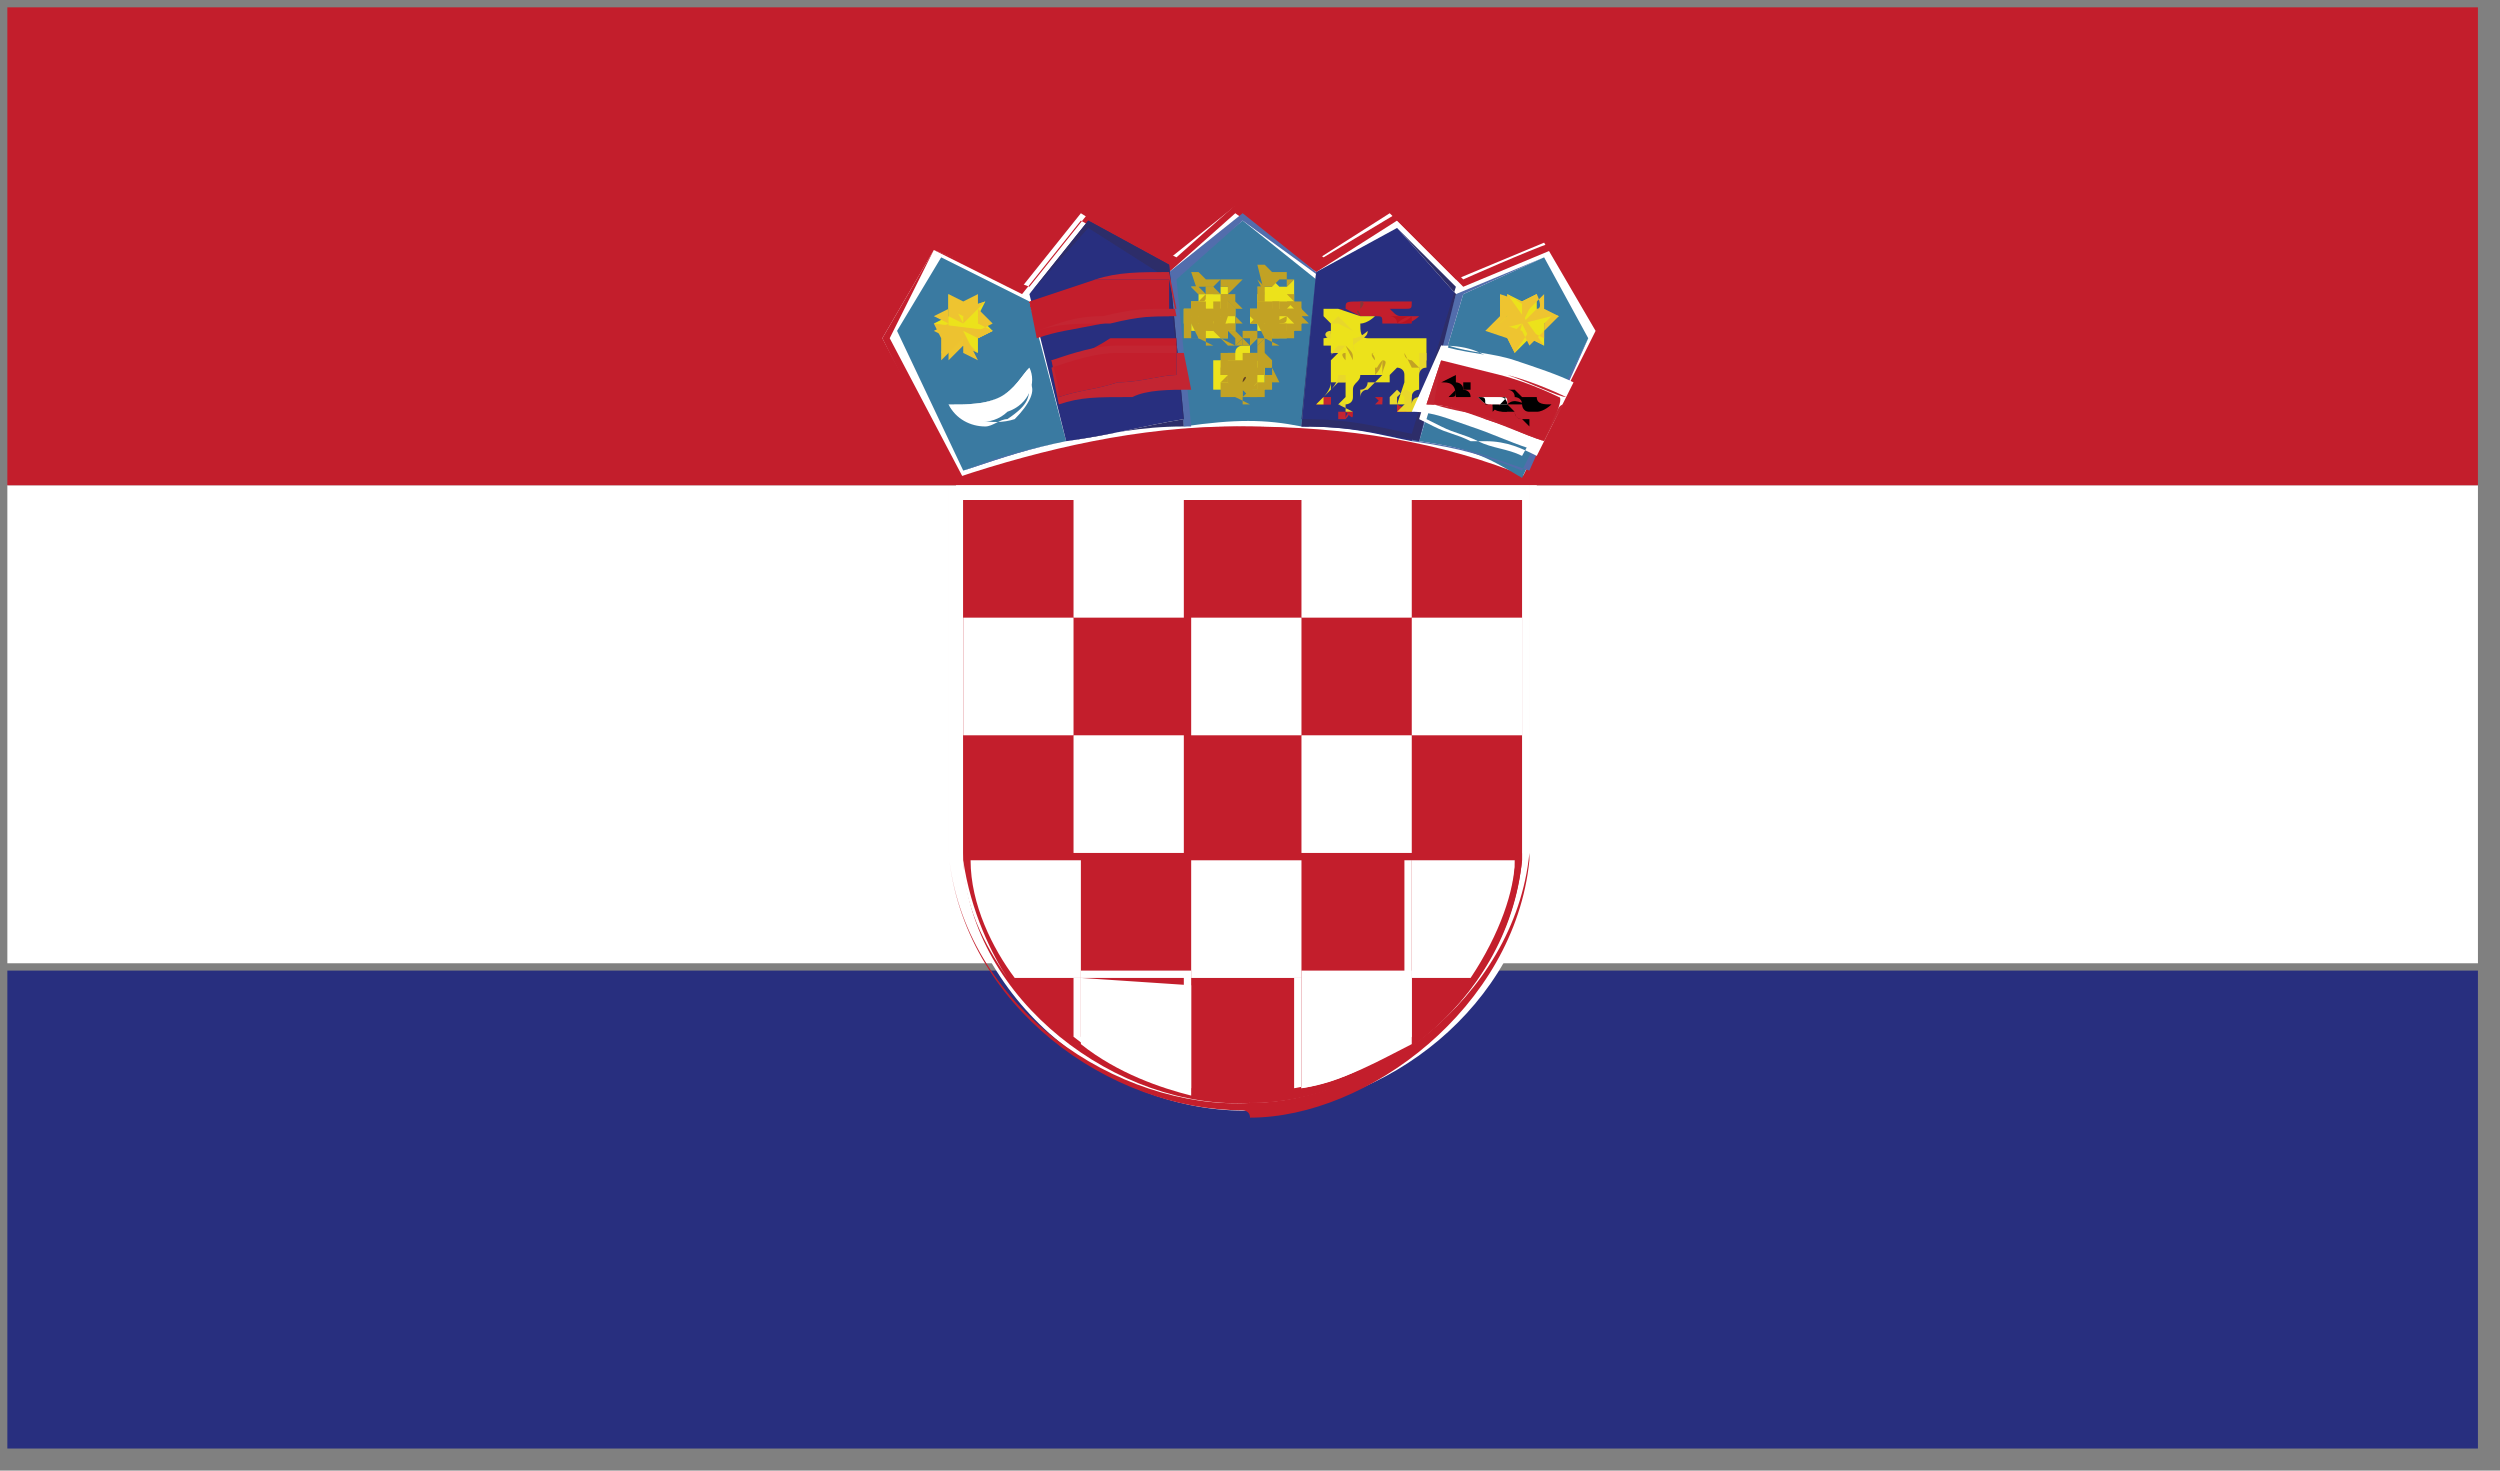 <?xml version="1.0" encoding="utf-8"?>
<!-- Generator: Adobe Illustrator 21.1.0, SVG Export Plug-In . SVG Version: 6.00 Build 0)  -->
<svg version="1.1" id="Calque_1" xmlns="http://www.w3.org/2000/svg" xmlns:xlink="http://www.w3.org/1999/xlink" x="0px" y="0px"
	 viewBox="0 0 34 20" style="enable-background:new 0 0 34 20;" xml:space="preserve">
<rect x="0" y="0" width="34" height="20" fill="#808080" stroke="none"/>
<style type="text/css">
	.st0{clip-path:url(#SVGID_2_);fill:#FFFFFF;}
	.st1{clip-path:url(#SVGID_2_);fill:#282F7F;}
	.st2{clip-path:url(#SVGID_2_);fill:#C31E2C;}
	.st3{clip-path:url(#SVGID_2_);}
	.st4{clip-path:url(#SVGID_4_);fill:#FFFFFF;}
	.st5{clip-path:url(#SVGID_4_);}
	.st6{fill:#C31E2C;}
	.st7{clip-path:url(#SVGID_4_);fill:#3A7AA1;}
	.st8{fill:#526DAC;}
	.st9{fill:#FFFFFF;}
	.st10{clip-path:url(#SVGID_4_);fill:#ECE21B;}
	.st11{fill:#C2A224;}
	.st12{fill:none;}
	.st13{clip-path:url(#SVGID_4_);fill:#C2A224;}
	.st14{clip-path:url(#SVGID_4_);fill:#613F21;}
	.st15{clip-path:url(#SVGID_4_);fill:#282F7F;}
	.st16{fill:#2D2D69;}
	.st17{clip-path:url(#SVGID_4_);fill:#C31E2C;}
	.st18{fill:#C32532;}
	.st19{fill:#B91321;}
	.st20{clip-path:url(#SVGID_4_);fill:#83373B;}
	.st21{fill:#83353B;}
	.st22{fill:#E8D72B;}
	.st23{clip-path:url(#SVGID_4_);fill:#624F23;}
	.st24{fill:#624F23;}
	.st25{fill:#EEC430;}
	.st26{clip-path:url(#SVGID_4_);fill:#EDC230;}
	.st27{clip-path:url(#SVGID_4_);fill:#EEC430;}
</style>
<g id="CROATIA_3_">
	<g>
		<g>
			<defs>
				<rect id="SVGID_1_" x="0.1" y="0.1" width="33.6" height="19.6"/>
			</defs>
			<clipPath id="SVGID_2_">
				<use xlink:href="#SVGID_1_"  style="overflow:visible;"/>
			</clipPath>
			<rect x="0.1" y="6.6" class="st0" width="33.6" height="6.5"/>
			<rect x="0.1" y="13.2" class="st1" width="33.6" height="6.5"/>
			<rect x="0.1" y="0.1" class="st2" width="33.6" height="6.5"/>
			<g class="st3">
				<defs>
					<rect id="SVGID_3_" x="0.1" y="0.1" width="33.6" height="19.6"/>
				</defs>
				<clipPath id="SVGID_4_">
					<use xlink:href="#SVGID_3_"  style="overflow:visible;"/>
				</clipPath>
				<path class="st4" d="M13,6.5c1.2-0.4,2.5-0.7,3.8-0.7c1.3,0,2.6,0.2,3.9,0.7l1-2l-0.7-1.2c0,0-1.2,0.5-1.2,0.5
					c0,0-0.9-0.9-0.9-0.9l-1.1,0.7l-1-0.8l-1,0.8l-1.1-0.7l-0.8,1l-1.2-0.5L12,4.6L13,6.5z"/>
				<g class="st5">
					<path class="st6" d="M20.8,6.6L20.8,6.6c-1.3-0.5-2.6-0.7-3.9-0.7c-1.3,0-2.7,0.2-3.9,0.7l-1-2l0.7-1.2L14,3.9l0.8-1l1.2,0.6
						l0.9-0.8l1.1,0.8L19,2.9c0.4,0.4,0.9,0.9,0.9,0.9c0,0,0.9-0.4,1.2-0.5l0.7,1.2L20.8,6.6L20.8,6.6z M12.7,3.4l-0.6,1.2l1,1.9
						c1.2-0.4,2.5-0.7,3.8-0.7c1.4,0,2.7,0.2,3.9,0.7l1-1.9l-0.7-1.2c-1.2,0.5-1.2,0.5-1.2,0.5c0,0,0,0-0.9-0.9l-1.1,0.7l-1.1-0.8
						l-0.9,0.8L14.7,3l-0.8,1L12.7,3.4L12.7,3.4z"/>
				</g>
				<path class="st7" d="M19.3,6l0.6-2L21,3.5l0.6,1.1l-0.9,1.9C20.2,6.2,20,6.1,19.3,6L19.3,6z"/>
				<g class="st5">
					<path class="st8" d="M20.8,6.4L20.8,6.4C20.2,6.2,20,6.1,19.3,6l0.6-2L21,3.5l0.6,1.1L20.8,6.4L20.8,6.4z M21,3.5L19.8,4
						l-0.6,2c0.7,0.1,1,0.2,1.5,0.4l0.9-1.8L21,3.5L21,3.5z"/>
				</g>
				<path class="st7" d="M16.1,5.8l-0.2-2l1-0.8l1,0.8l-0.2,2C17.2,5.7,16.8,5.7,16.1,5.8L16.1,5.8z"/>
				<g class="st5">
					<path class="st8" d="M17.7,5.8L17.7,5.8c-0.6,0-0.9,0-1.6,0l-0.2-2.1l1-0.8l1,0.8L17.7,5.8L17.7,5.8z M16.9,3l-0.9,0.8l0.2,2
						c0.6,0,1,0,1.6,0l0.2-2L16.9,3L16.9,3z"/>
				</g>
				<path class="st7" d="M13.1,6.4l-0.9-1.9l0.6-1L14,4.1L14.5,6C14,6.1,13.7,6.2,13.1,6.4L13.1,6.4z"/>
				<g class="st5">
					<path class="st8" d="M13.1,6.4l-0.9-1.9l0.6-1L14,4.1L14.5,6C14,6.1,13.6,6.2,13.1,6.4L13.1,6.4L13.1,6.4z M12.8,3.5l-0.6,1
						l0.9,1.9c0.6-0.2,0.9-0.3,1.4-0.4L14,4.1L12.8,3.5L12.8,3.5z"/>
				</g>
				<path class="st4" d="M12.9,5.5c0.3,0,0.5,0,0.7-0.1C13.8,5.3,13.9,5.1,14,5c0.1,0.2,0,0.5-0.3,0.6C13.5,5.8,13.1,5.8,12.9,5.5
					L12.9,5.5z"/>
				<g class="st5">
					<path class="st9" d="M13.4,5.8c-0.2,0-0.4-0.1-0.5-0.3c0.1,0,0.2,0,0.2,0c0.2,0,0.3,0,0.5-0.1C13.8,5.3,13.9,5.2,14,5l0,0
						c-0.1,0.1-0.2,0.3-0.4,0.4c-0.2,0.1-0.4,0.1-0.7,0.1c0.2,0.2,0.6,0.3,0.9,0.2C14,5.5,14.1,5.3,14,5.2c0,0.2,0,0.3-0.3,0.5
						C13.6,5.7,13.5,5.8,13.4,5.8L13.4,5.8z"/>
				</g>
				<polygon class="st10" points="17.1,4 17.1,4.1 17.1,4.2 17,4.2 17,4.3 17,4.3 17,4.3 17,4.4 17,4.4 17.1,4.4 17.1,4.5 17.2,4.5 
					17.2,4.5 17.2,4.6 17.3,4.6 17.3,4.6 17.5,4.6 17.5,4.5 17.5,4.5 17.6,4.5 17.7,4.4 17.7,4.4 17.7,4.3 17.7,4.3 17.7,4.3 
					17.7,4.2 17.7,4.2 17.6,4.1 17.6,4 17.6,4 17.6,3.9 17.6,3.9 17.6,3.8 17.6,3.8 17.5,3.9 17.5,3.9 17.5,3.9 17.5,3.9 17.4,3.9 
					17.4,3.9 17.3,3.8 17.3,3.9 17.3,3.9 17.2,3.9 17.2,3.9 17.1,3.9 17.1,3.9 17.1,3.9 17.2,4 				"/>
				<g class="st5">
					<path class="st11" d="M17.3,4.6l-0.1,0l0,0l-0.1,0l-0.1,0l0-0.1l0,0l0-0.1l0,0l0,0l0-0.1l0.1,0l0-0.1l0.1,0l0,0l-0.1-0.1V3.9v0
						l0.1,0l0.1,0l0,0.1l0-0.1c0,0,0,0,0.1-0.1l0.1,0l0,0.1l0,0l0,0c0,0,0,0,0.1-0.1l0,0l0.1,0h0l0,0l-0.1,0.1l0,0.1c0,0,0,0,0,0
						l0,0.1l0.1,0.1l0,0.1l-0.1,0l0,0.1l-0.1,0l0,0.1l-0.1,0l0,0l0,0L17.3,4.6L17.3,4.6z M17.3,4.6L17.3,4.6l0.2,0l0,0l0,0l0.1,0
						l0-0.1l0.1,0l0-0.1l0.1,0l-0.1-0.1l0-0.1l-0.1-0.1l0-0.1c0,0,0,0,0,0l0-0.1l0.1-0.1l0,0l0,0c0,0,0,0-0.1,0c0,0,0,0,0,0l-0.1,0
						l0-0.1l-0.1,0c0,0,0,0-0.1,0c0,0,0,0,0,0v0l0,0l-0.1-0.1l-0.1,0l0,0L17.2,4l0,0.1l-0.1,0l0,0.1l-0.1,0l0,0.1c0,0,0,0,0,0.1
						c0,0,0,0,0,0l0,0.1l0,0l0,0.1l0.1,0L17.3,4.6L17.3,4.6L17.3,4.6L17.3,4.6z"/>
				</g>
				<g class="st5">
					<path class="st12" d="M17.7,4.4L17.7,4.4L17.7,4.4z"/>
				</g>
				<g class="st5">
					<path class="st12" d="M17.7,4.3L17.7,4.3L17.7,4.3z"/>
				</g>
				<path class="st13" d="M17,4.3L17,4.3L17,4.3l0.1,0.1l0,0.1l0,0l0-0.1l0.1,0l0,0.1l0,0l0,0l0.1,0l0,0c0,0,0,0,0,0c0,0,0,0,0,0
					l0,0l0,0c0,0,0,0.1,0,0.1l0.1,0l0,0l0-0.1l0.1,0l0,0c0,0,0,0,0,0c0,0,0-0.1,0-0.1V4.3l0.1-0.1l0.1,0v0l-0.1-0.1l0-0.1l0,0l0,0
					l-0.1,0l0.1,0.1v0l0,0l0,0.1c0,0-0.1,0-0.1,0l0,0.1l0,0l0,0.1c0,0,0,0,0,0h-0.1c0,0,0,0,0,0l0,0l0,0c0,0,0-0.1,0-0.1l0,0v0l0,0
					l0,0c0,0,0,0,0,0V4.1l0,0l0,0l0,0v0l0,0c0,0-0.1,0-0.1,0l0,0l0,0.1L17,4.3L17,4.3L17,4.3z"/>
				<g class="st5">
					<path class="st11" d="M17.2,4.6L17.2,4.6l0-0.1l0,0L17.2,4.6L17.2,4.6L17.2,4.6l-0.1-0.2l0-0.1l-0.1,0l0,0l0-0.1l0.1,0
						c0,0,0-0.1,0-0.1c0,0,0.1,0,0.1,0c0,0,0.1,0,0.1,0l0,0.1l0,0l0,0c0,0,0,0,0,0c0,0,0,0,0,0c0,0,0,0,0,0.1l-0.1,0l0,0.1l0.1,0
						l0,0.1l0,0.2l0,0l0.1,0L17.2,4.6L17.2,4.6L17.2,4.6L17.2,4.6L17.2,4.6L17.2,4.6z M17.5,4.6C17.4,4.5,17.4,4.5,17.5,4.6
						L17.5,4.6L17.5,4.6L17.5,4.6C17.4,4.5,17.4,4.5,17.5,4.6C17.4,4.5,17.5,4.6,17.5,4.6L17.5,4.6L17.5,4.6l0-0.1l0,0c0,0,0,0,0,0
						L17.5,4.6l-0.1-0.1c-0.1,0-0.1,0-0.1-0.1l0,0c0,0,0,0,0-0.1l0,0l0,0l0,0l0,0c0,0,0,0,0-0.1v0l0.1,0l0,0l0,0l-0.1,0
						c0,0,0,0.1,0,0.1l0.1,0.1l0,0l0,0c0,0,0,0.1,0,0.1c0,0,0,0.1,0,0.1l0,0l0,0c0,0,0,0,0,0c0,0,0-0.1,0-0.1l0,0l0-0.1
						c0,0,0,0,0.1,0l0-0.2l0-0.1l0.1,0l0.1,0l0,0.1l0.1,0.1v0l-0.1,0l0,0.1l0,0.1l0,0c0,0,0,0,0,0l0,0l0-0.1l-0.1,0L17.5,4.6
						L17.5,4.6L17.5,4.6z M17.5,4.3C17.5,4.3,17.5,4.3,17.5,4.3l0,0.1c0,0,0,0.1,0,0.1l0.1-0.1l0,0c0,0,0,0,0,0L17.5,4.3L17.5,4.3
						C17.5,4.3,17.5,4.3,17.5,4.3L17.5,4.3z M17.5,4L17.5,4L17.5,4l0,0.2l0,0l0.1,0l-0.1-0.1L17.5,4L17.5,4L17.5,4z"/>
				</g>
				<path class="st14" d="M17.3,4.4L17.3,4.4L17.3,4.4L17.3,4.4L17.3,4.4L17.3,4.4L17.3,4.4l0.1-0.1C17.4,4.3,17.4,4.3,17.3,4.4
					L17.3,4.4L17.3,4.4l0.1,0c0,0,0,0,0,0C17.5,4.4,17.4,4.4,17.3,4.4L17.3,4.4L17.3,4.4z"/>
				<g class="st5">
					<path class="st11" d="M17.3,4.4L17.3,4.4L17.3,4.4l0-0.1l0,0v0l0,0v0L17.3,4.4L17.3,4.4c0.2-0.1,0.2-0.1,0.2-0.1
						C17.5,4.4,17.5,4.4,17.3,4.4L17.3,4.4L17.3,4.4z"/>
				</g>
				<path class="st13" d="M17.5,4.1L17.5,4.1L17.5,4.1l-0.1,0.1l-0.1-0.1h-0.1c0,0,0,0.1,0,0.1l0,0l-0.1-0.1c0,0,0,0,0,0
					s0.2,0,0.2,0V4.1c0,0,0,0,0,0c0,0,0.1,0,0.1,0l0,0v0.1L17.5,4.1L17.5,4.1z"/>
				<g class="st5">
					<path class="st11" d="M17.3,4.3L17.3,4.3l-0.1-0.1l0,0l0.2,0l0-0.1l0,0c0,0,0,0,0,0c0,0,0,0,0.1,0h0.1l-0.1,0.1l0,0l0.2,0
						l-0.1,0.1l0,0L17.3,4.3L17.3,4.3C17.3,4.2,17.3,4.2,17.3,4.3L17.3,4.3L17.3,4.3z M17.4,4.1l-0.2,0L17.4,4.1
						C17.3,4.2,17.3,4.2,17.4,4.1L17.4,4.1L17.4,4.1L17.4,4.1z"/>
				</g>
				<path class="st14" d="M17.3,4.2L17.3,4.2C17.3,4.2,17.3,4.2,17.3,4.2L17.3,4.2C17.3,4.2,17.3,4.2,17.3,4.2L17.3,4.2
					C17.3,4.2,17.3,4.2,17.3,4.2L17.3,4.2C17.3,4.2,17.3,4.2,17.3,4.2L17.3,4.2z"/>
				<path class="st14" d="M17.4,4.2L17.4,4.2C17.5,4.2,17.5,4.2,17.4,4.2L17.4,4.2C17.5,4.2,17.5,4.2,17.4,4.2L17.4,4.2
					C17.4,4.2,17.4,4.2,17.4,4.2L17.4,4.2C17.4,4.2,17.4,4.2,17.4,4.2L17.4,4.2z"/>
				<g class="st5">
					<path class="st11" d="M17.2,4.1L17.2,4.1L17.2,4.1C17.2,4,17.3,4,17.3,4c0.1,0,0.1,0,0.2,0c-0.1,0-0.1,0-0.2,0
						C17.3,4,17.2,4,17.2,4.1L17.2,4.1z"/>
				</g>
				<polygon class="st13" points="17.2,3.9 17.2,3.9 17.1,3.9 17.1,3.9 17.2,3.9 				"/>
				<g class="st5">
					<polygon class="st11" points="17.2,4 17.2,4 17.1,3.8 17.2,3.9 17.2,4 					"/>
				</g>
				<polygon class="st13" points="17.5,3.9 17.6,3.8 17.6,3.8 17.5,3.9 17.5,3.9 				"/>
				<g class="st5">
					<polygon class="st12" points="17.5,3.9 17.6,3.8 17.6,3.8 17.5,3.9 17.5,3.9 					"/>
				</g>
				<polygon class="st13" points="17.4,3.9 17.3,3.9 17.3,3.9 17.3,3.9 17.3,3.9 17.4,3.9 17.4,3.9 17.4,3.9 				"/>
				<g class="st5">
					<polygon class="st11" points="17.2,3.9 17.2,3.9 17.3,3.9 17.3,3.9 17.3,3.9 17.3,3.9 17.4,3.9 17.4,3.9 17.4,3.9 17.2,3.9 
											"/>
				</g>
				<polygon class="st13" points="17.4,3.9 17.4,3.9 17.4,3.8 				"/>
				<g class="st5">
					<polygon class="st12" points="17.4,3.9 17.4,3.9 17.4,3.8 					"/>
				</g>
				<polygon class="st13" points="17.3,3.8 17.3,3.9 17.3,3.9 				"/>
				<g class="st5">
					<polygon class="st12" points="17.3,3.8 17.3,3.9 17.3,3.9 					"/>
				</g>
				<polygon class="st13" points="17,4.4 17,4.3 17,4.3 17,4.3 				"/>
				<g class="st5">
					<polygon class="st12" points="17,4.4 17,4.3 17,4.3 17,4.3 					"/>
				</g>
				<polygon class="st13" points="17.1,4.4 17.1,4.3 17,4.4 				"/>
				<g class="st5">
					<polygon class="st11" points="17.1,4.4 17,4.4 17.1,4.3 17.1,4.4 17.1,4.4 17.1,4.4 17.1,4.3 17.1,4.4 					"/>
				</g>
				<polygon class="st10" points="16.3,4.1 16.2,4.1 16.2,4.2 16.1,4.2 16.1,4.3 16.1,4.3 16.1,4.4 16.1,4.4 16.1,4.4 16.2,4.4 
					16.2,4.5 16.3,4.5 16.3,4.6 16.3,4.6 16.4,4.6 16.5,4.6 16.6,4.6 16.7,4.6 16.7,4.5 16.8,4.5 16.8,4.4 16.8,4.4 16.8,4.3 
					16.9,4.3 16.8,4.3 16.8,4.3 16.8,4.2 16.7,4.1 16.7,4 16.7,4 16.7,4 16.7,3.9 16.7,3.9 16.7,3.9 16.6,3.9 16.6,3.9 16.6,3.9 
					16.6,4 16.5,4 16.5,3.9 16.5,3.9 16.4,3.9 16.4,4 16.3,4 16.3,3.9 16.2,3.9 16.2,3.9 16.2,3.9 16.3,4 				"/>
				<g class="st5">
					<path class="st11" d="M16.5,4.6l-0.1,0l0,0l-0.1,0l-0.1,0l0-0.1l0,0l0-0.1c0,0,0,0,0,0l0,0l0-0.1l0.1,0l0-0.1l0.1,0l0,0
						l-0.1-0.1V3.9v0l0.1,0l0.1,0l0,0.1l0-0.1c0,0,0,0,0.1-0.1l0.1,0l0,0.1l0,0l0,0c0,0,0,0,0.1-0.1l0,0l0.1,0h0l0,0L16.7,4l0,0.1
						c0,0,0,0,0,0l0,0.1l0.1,0.1l0,0.1l-0.1,0l0,0.1l-0.1,0l0,0.1l-0.1,0l0,0l0,0L16.5,4.6L16.5,4.6z M16.4,4.6L16.4,4.6l0.2,0l0,0
						v0l0.1,0l0-0.1l0.1,0l0-0.1l0.1,0l-0.1-0.1l0-0.1l-0.1-0.1l0-0.1c0,0,0,0,0,0l0-0.1l0.1-0.1l0,0l0,0c0,0-0.1,0-0.1,0
						c0,0,0,0,0,0.1l-0.1,0l0-0.1l-0.1,0c0,0,0,0-0.1,0c0,0,0,0,0,0v0l0,0l-0.1-0.1l-0.1,0l0,0L16.3,4l0,0.1l-0.1,0l0,0.1l-0.1,0
						l0,0.1c0,0,0,0,0,0.1c0,0,0,0,0,0l0,0.1l0,0l0,0.1h0.1L16.4,4.6L16.4,4.6L16.4,4.6L16.4,4.6z"/>
				</g>
				<g class="st5">
					<path class="st12" d="M16.8,4.4L16.8,4.4L16.8,4.4z"/>
				</g>
				<g class="st5">
					<path class="st12" d="M16.8,4.3L16.8,4.3L16.8,4.3z"/>
				</g>
				<path class="st13" d="M16.1,4.3L16.1,4.3L16.1,4.3l0.1,0.1l0,0.1l0,0l0-0.1l0.1,0l0,0.1l0,0l0,0l0.1,0c0,0,0,0,0,0c0,0,0,0,0,0
					l0,0l0,0c0,0,0,0,0,0l0,0l0.1,0l0,0l0-0.1l0.1,0l0,0c0,0,0,0,0,0c0,0,0-0.1,0-0.1V4.3l0.1-0.1l0.1,0v0l-0.1-0.1l0-0.1l0,0l0,0
					l-0.1,0l0.1,0.1v0l0,0l0,0.1c0,0-0.1,0-0.1,0l0,0.1l0,0l0,0.1c0,0,0,0,0,0h-0.1c0,0,0,0,0,0l0,0l0,0c0,0,0-0.1,0-0.1l0,0v0l0,0
					c0,0,0,0,0,0c0,0,0,0,0,0V4.2l0,0l0,0l0,0v0l0,0c0,0-0.1,0-0.1,0l-0.1,0l0,0.1L16.1,4.3L16.1,4.3L16.1,4.3z"/>
				<g class="st5">
					<path class="st11" d="M16.3,4.6L16.3,4.6l0-0.1l0,0L16.3,4.6L16.3,4.6L16.3,4.6l-0.1-0.2l0-0.1l-0.1,0l0,0l0-0.1l0.1,0
						c0,0,0-0.1,0-0.1c0,0,0.1,0,0.1,0c0,0,0.1,0,0.1,0l0,0.1l0,0l0,0c0,0,0,0,0,0c0,0,0,0,0,0c0,0,0,0,0,0.1l-0.1,0l0,0.1l0.1,0
						l0,0.1l0,0.2l0,0l0.1,0L16.3,4.6L16.3,4.6L16.3,4.6L16.3,4.6L16.3,4.6L16.3,4.6z M16.6,4.6C16.5,4.5,16.5,4.5,16.6,4.6
						L16.6,4.6L16.6,4.6L16.6,4.6C16.5,4.5,16.5,4.5,16.6,4.6L16.6,4.6L16.6,4.6L16.6,4.6l0-0.1l0.1-0.1l0,0c0,0,0,0,0,0l0-0.1l0,0
						c0,0,0,0,0,0c0,0,0,0.1,0,0.1l0,0c0,0.1,0,0.1,0,0.1L16.6,4.6l-0.1-0.1c-0.1,0-0.1,0-0.1-0.1l0,0c0,0,0,0,0-0.1l0,0l0,0l0,0
						l0,0c0,0,0,0,0-0.1v0l0.1,0l0,0l0,0l-0.1,0c0,0,0,0.1,0,0.1l0.1,0.1l0,0l0,0c0,0,0,0.1,0,0.1c0,0,0,0.1,0,0.1c0,0,0,0,0,0l0,0
						c0,0,0,0,0,0c0,0,0-0.1,0-0.1l0,0V4.3c0,0,0,0,0.1,0l0-0.2l0-0.1l0.1,0l0.1,0l0,0.1l0.1,0.1v0l-0.1,0l0,0.1l0,0.1l0,0
						c0,0,0,0,0,0l0,0l0,0l0-0.1l-0.1,0L16.6,4.6L16.6,4.6L16.6,4.6z M16.7,4L16.7,4L16.7,4l0,0.2l0,0l0.1,0l-0.1-0.1L16.7,4L16.7,4
						L16.7,4z"/>
				</g>
				<path class="st14" d="M16.4,4.4L16.4,4.4L16.4,4.4L16.4,4.4L16.4,4.4L16.4,4.4L16.4,4.4l0.1-0.1C16.5,4.3,16.5,4.3,16.4,4.4
					L16.4,4.4L16.4,4.4l0.1,0c0,0,0,0,0,0L16.4,4.4L16.4,4.4L16.4,4.4z"/>
				<g class="st5">
					<path class="st11" d="M16.4,4.5L16.4,4.5L16.4,4.5l0-0.1l0,0v0l0,0v0L16.4,4.5L16.4,4.5c0.2-0.1,0.2-0.1,0.2,0
						C16.6,4.4,16.6,4.4,16.4,4.5L16.4,4.5L16.4,4.5z"/>
				</g>
				<path class="st13" d="M16.7,4.2L16.7,4.2L16.7,4.2l-0.1,0.1l-0.1-0.1l-0.1,0c0,0,0,0.1,0,0.1l0,0l-0.1-0.1c0,0,0,0,0,0
					c0,0,0.2,0,0.2,0l0-0.1c0,0,0,0,0,0c0,0,0.1,0,0.1,0l0,0v0.1L16.7,4.2L16.7,4.2z"/>
				<g class="st5">
					<path class="st11" d="M16.4,4.3L16.4,4.3l-0.1-0.1l0,0l0.2,0l0,0l0,0c0,0,0,0,0,0c0,0,0,0,0.1,0h0.1l-0.1,0.1l0,0.1l0.2,0
						l-0.1,0.1l0,0L16.4,4.3L16.4,4.3C16.5,4.2,16.4,4.3,16.4,4.3L16.4,4.3L16.4,4.3z M16.5,4.2l-0.2,0L16.5,4.2
						C16.4,4.3,16.4,4.2,16.5,4.2L16.5,4.2L16.5,4.2L16.5,4.2z"/>
				</g>
				<path class="st14" d="M16.4,4.2L16.4,4.2C16.4,4.2,16.4,4.2,16.4,4.2L16.4,4.2C16.4,4.2,16.4,4.2,16.4,4.2L16.4,4.2
					C16.4,4.2,16.4,4.2,16.4,4.2L16.4,4.2C16.4,4.2,16.4,4.2,16.4,4.2L16.4,4.2z"/>
				<path class="st14" d="M16.6,4.2L16.6,4.2C16.6,4.2,16.6,4.2,16.6,4.2L16.6,4.2C16.6,4.2,16.6,4.2,16.6,4.2L16.6,4.2
					C16.6,4.2,16.5,4.2,16.6,4.2L16.6,4.2C16.5,4.2,16.6,4.2,16.6,4.2L16.6,4.2z"/>
				<g class="st5">
					<path class="st11" d="M16.3,4.1L16.3,4.1L16.3,4.1c0,0,0.1-0.1,0.1-0.1c0.1,0,0.1,0,0.2,0c-0.1,0-0.1,0-0.2,0
						C16.4,4.1,16.4,4.1,16.3,4.1L16.3,4.1z"/>
				</g>
				<polygon class="st13" points="16.3,4 16.3,4 16.2,3.9 16.3,3.9 16.3,3.9 				"/>
				<g class="st5">
					<polygon class="st11" points="16.4,4 16.3,4 16.2,3.9 16.3,3.9 16.4,4 					"/>
				</g>
				<polygon class="st13" points="16.6,3.9 16.7,3.9 16.7,3.9 16.6,3.9 16.6,3.9 				"/>
				<g class="st5">
					<polygon class="st12" points="16.6,3.9 16.7,3.9 16.7,3.9 16.6,3.9 16.6,3.9 					"/>
				</g>
				<polygon class="st13" points="16.5,4 16.4,4 16.4,3.9 16.4,3.9 16.4,3.9 16.5,3.9 16.5,3.9 16.5,3.9 				"/>
				<g class="st5">
					<polygon class="st11" points="16.4,4 16.4,3.9 16.4,3.9 16.4,3.9 16.5,3.9 16.5,3.9 16.5,3.9 16.6,4 16.5,4 16.4,4 					"/>
				</g>
				<polygon class="st13" points="16.5,3.9 16.5,3.9 16.5,3.9 				"/>
				<g class="st5">
					<polygon class="st12" points="16.5,3.9 16.5,3.9 16.5,3.9 					"/>
				</g>
				<polygon class="st13" points="16.4,3.9 16.4,3.9 16.4,3.9 				"/>
				<g class="st5">
					<polygon class="st12" points="16.4,3.9 16.4,3.9 16.4,3.9 					"/>
				</g>
				<polygon class="st13" points="16.1,4.4 16.2,4.3 16.1,4.3 16.1,4.4 				"/>
				<g class="st5">
					<polygon class="st12" points="16.1,4.4 16.2,4.3 16.1,4.3 16.1,4.4 					"/>
				</g>
				<polygon class="st13" points="16.2,4.4 16.2,4.4 16.2,4.4 				"/>
				<g class="st5">
					<polygon class="st11" points="16.2,4.5 16.2,4.4 16.2,4.4 16.2,4.4 16.2,4.4 16.2,4.4 16.2,4.4 16.2,4.5 					"/>
				</g>
				<path class="st15" d="M17.7,5.8l0.2-2.1L19,3.1L19.8,4l-0.6,2C18.7,5.9,18.4,5.8,17.7,5.8L17.7,5.8z"/>
				<g class="st5">
					<path class="st16" d="M19.3,6L19.3,6c-0.5-0.1-0.9-0.2-1.6-0.2l0.2-2.1L19,3.1L19.8,4L19.3,6L19.3,6z M19,3.1l-1.1,0.6l-0.2,2
						c0.7,0,1,0.1,1.5,0.2l0.6-2L19,3.1L19,3.1z"/>
				</g>
				<path class="st10" d="M16.7,4.8L16.7,4.8l-0.1,0.1l-0.1,0l0,0.1l0,0c0,0,0,0.1,0,0.1l0,0l0,0.1l0,0l0,0.1l0.1,0l0.1,0v0h0.1
					l0.1,0l0.2,0l0,0v0l0.1,0l0-0.1h0l0-0.1l0,0l0,0l0,0l0-0.1l-0.1-0.1l0-0.1l-0.1,0l0-0.1l0.1-0.1l0,0h-0.1l0,0l-0.1,0v0l0,0H17
					V4.7l-0.1,0c0,0-0.1,0-0.1,0.1c0,0,0,0.1,0,0.1l0,0l0-0.1l-0.1,0h0v0L16.7,4.8L16.7,4.8z"/>
				<g class="st5">
					<path class="st11" d="M16.9,5.4l-0.1,0l0,0l-0.1,0l-0.1,0l0-0.1l0,0l0-0.1l0-0.1l0-0.1l0.1,0l0-0.1l0.1,0l0,0l-0.1-0.1l0-0.1
						l0,0l0,0l0.1,0l0,0.1l0-0.1c0,0,0,0,0.1-0.1l0.1,0l0,0.1l0,0l0,0c0,0,0,0,0.1-0.1l0,0l0.1,0h0l0,0l-0.1,0.1l0,0.1c0,0,0,0,0,0
						l0,0.1L17.3,5l0,0.1l-0.1,0l0,0.1l-0.1,0l0,0.1l-0.1,0l0,0l0,0L16.9,5.4L16.9,5.4z M16.9,5.4L16.9,5.4l0.2,0l0,0v0l0.1,0l0-0.1
						l0.1,0l0-0.1l0.1,0L17.3,5l0-0.1l-0.1-0.1l0-0.1c0,0,0,0,0,0l0-0.1l0.1-0.1l0,0l0,0c0,0-0.1,0-0.1,0c0,0,0,0,0,0.1l-0.1,0
						l0-0.1l-0.1,0c0,0,0,0-0.1,0c0,0,0,0.1,0,0.1v0l0,0l-0.1-0.1l-0.1,0l0,0l0.1,0.1l0,0.1l-0.1,0l0,0.1l-0.1,0l0,0.1
						c0,0,0,0,0,0.1c0,0,0,0,0,0l0,0.1l0,0l0,0.1l0.1,0L16.9,5.4L16.9,5.4L16.9,5.4L16.9,5.4z"/>
				</g>
				<g class="st5">
					<path class="st12" d="M17.2,5.2L17.2,5.2L17.2,5.2z"/>
				</g>
				<g class="st5">
					<path class="st12" d="M17.3,5.1L17.3,5.1L17.3,5.1z"/>
				</g>
				<polygon class="st13" points="16.6,5.1 16.7,5.1 16.7,5.1 16.7,5.2 16.7,5.3 16.7,5.3 16.7,5.2 16.8,5.2 16.8,5.3 16.8,5.3 
					16.8,5.4 16.9,5.4 16.9,5.3 16.9,5.3 17,5.4 17,5.3 17,5.3 17,5.4 17.1,5.4 17.1,5.3 17,5.3 17.1,5.2 17.1,5.3 17.2,5.3 
					17.1,5.2 17.1,5.1 17.2,5 17.3,5 17.3,5 17.2,4.9 17.2,4.8 17.1,4.8 17.1,4.8 17.1,4.8 17.1,4.9 17.1,4.9 17.1,4.9 17.1,5.1 
					17.1,5.1 17.1,5.1 17,5.2 17,5.2 17,5.3 16.9,5.3 16.9,5.2 16.9,5.2 16.9,5.2 16.9,5.1 16.8,5.1 16.8,5.1 16.8,5.1 16.8,5 
					16.7,5 16.7,4.9 16.8,4.9 16.8,4.9 16.8,4.9 16.8,4.9 16.8,4.8 16.7,4.8 16.7,4.9 16.7,4.9 16.6,5 16.6,5 				"/>
				<g class="st5">
					<path class="st11" d="M16.8,5.4L16.8,5.4l0-0.1l0,0L16.8,5.4L16.8,5.4L16.8,5.4l-0.1-0.2l0-0.1l-0.1,0l0,0l0-0.1l0.1,0
						c0,0,0-0.1,0-0.1c0,0,0.1,0,0.1,0c0,0,0.1,0,0.1,0l0,0.1l0,0l0,0c0,0,0,0,0,0c0,0,0,0,0,0c0,0,0,0,0,0.1l-0.1,0l0,0.1l0.1,0
						l0,0.1l0,0.2v0l0.1,0L16.8,5.4L16.8,5.4l0.1,0L16.8,5.4L16.8,5.4L16.8,5.4z M17,5.4C17,5.3,17,5.3,17,5.4L17,5.4l-0.1,0l0,0
						L17,5.4L17,5.4L17,5.4L17,5.4L17,5.4C17,5.3,17,5.3,17,5.4C17,5.3,17,5.4,17,5.4L17,5.4L17,5.4l0-0.1l0.1-0.1l0,0c0,0,0,0,0,0
						V5.1l0,0c0,0,0,0,0,0c0,0,0,0.1,0,0.1l0,0c0,0.1,0,0.1,0,0.1C17,5.3,17,5.3,17,5.4l-0.1-0.1c-0.1,0-0.1,0-0.1-0.1l0,0
						c0,0,0,0,0-0.1l0,0l0,0l0,0l0,0c0,0,0,0,0-0.1v0l0.1,0l0,0l0,0l-0.1,0c0,0,0,0.1,0,0.1c0,0,0,0,0,0l0,0l0,0l0,0
						c0,0,0,0.1,0,0.1c0,0,0,0.1,0,0.1c0,0,0,0,0,0l0,0c0,0,0,0,0,0c0,0,0-0.1,0-0.1l0,0V5.1c0,0,0,0,0.1,0l0-0.2l0-0.1l0.1,0l0.1,0
						l0,0.1L17.3,5v0l-0.1,0l0,0.1l0,0.1l0,0c0,0,0,0,0,0l0,0l0-0.1l-0.1,0L17,5.4L17,5.4L17,5.4z M17.1,4.8L17.1,4.8L17.1,4.8
						l0,0.2l0,0l0.1,0l-0.1-0.1L17.1,4.8L17.1,4.8L17.1,4.8z"/>
				</g>
				<path class="st14" d="M16.9,5.2L16.9,5.2L16.9,5.2L16.9,5.2L16.9,5.2L16.9,5.2L16.9,5.2L16.9,5.2C17,5.1,17,5.1,16.9,5.2
					C17,5.1,16.9,5.1,16.9,5.2L16.9,5.2l0.1,0c0,0,0,0,0,0C17,5.2,16.9,5.2,16.9,5.2L16.9,5.2L16.9,5.2z"/>
				<g class="st5">
					<path class="st11" d="M16.9,5.2L16.9,5.2L16.9,5.2l0-0.1l0,0v0l0,0l0,0L16.9,5.2L16.9,5.2C17,5.2,17,5.2,17,5.2
						C17,5.2,17,5.2,16.9,5.2L16.9,5.2L16.9,5.2z"/>
				</g>
				<path class="st13" d="M17.1,4.9L17.1,4.9L17.1,4.9L17,5L17,5h-0.1l0,0.1l0,0L16.8,5c0,0,0,0,0,0c0,0,0.2,0,0.2,0V4.9
					c0,0,0,0,0,0c0,0,0.1,0,0.1,0l0,0v0.1L17.1,4.9L17.1,4.9z"/>
				<g class="st5">
					<path class="st11" d="M16.9,5.1L16.9,5.1L16.8,5l0,0l0.2,0l0,0l0,0c0,0,0,0,0,0c0,0,0,0,0.1,0H17l-0.1,0.1l0,0l0.2,0L17,5l0,0
						L16.9,5.1L16.9,5.1C16.9,5,16.9,5,16.9,5.1L16.9,5.1L16.9,5.1z M16.9,4.9l-0.2,0L16.9,4.9C16.9,5,16.9,5,16.9,4.9L16.9,4.9
						L16.9,4.9L16.9,4.9z"/>
				</g>
				<path class="st14" d="M16.8,5L16.8,5C16.9,5,16.9,5,16.8,5L16.8,5C16.9,5,16.9,5,16.8,5L16.8,5C16.8,5,16.8,5,16.8,5L16.8,5
					C16.8,5,16.8,5,16.8,5L16.8,5z"/>
				<path class="st14" d="M17,5L17,5C17,5,17,5,17,5L17,5C17,5,17,5,17,5L17,5C17,5,17,5,17,5L17,5C17,5,17,5,17,5L17,5z"/>
				<g class="st5">
					<path class="st11" d="M16.8,4.9L16.8,4.9L16.8,4.9c0-0.1,0.1-0.1,0.1-0.1c0.1,0,0.1,0,0.2,0c-0.1,0-0.1,0-0.2,0
						C16.9,4.8,16.8,4.8,16.8,4.9L16.8,4.9z"/>
				</g>
				<polygon class="st13" points="16.8,4.7 16.7,4.7 16.7,4.7 16.7,4.7 16.8,4.7 				"/>
				<g class="st5">
					<polygon class="st11" points="16.8,4.7 16.7,4.7 16.6,4.6 16.8,4.7 16.8,4.7 					"/>
				</g>
				<polygon class="st13" points="17.1,4.7 17.2,4.6 17.1,4.6 17.1,4.7 17,4.7 				"/>
				<g class="st5">
					<polygon class="st12" points="17.1,4.7 17.2,4.6 17.1,4.6 17.1,4.7 17,4.7 					"/>
				</g>
				<polygon class="st13" points="17,4.7 16.8,4.7 16.8,4.7 16.9,4.7 16.9,4.7 16.9,4.7 16.9,4.7 17,4.7 				"/>
				<g class="st5">
					<polygon class="st11" points="16.8,4.7 16.8,4.7 16.9,4.7 16.9,4.7 16.9,4.7 16.9,4.7 17,4.7 17,4.7 17,4.7 16.8,4.7 					"/>
				</g>
				<polygon class="st13" points="17,4.7 16.9,4.7 16.9,4.6 				"/>
				<g class="st5">
					<polygon class="st12" points="17,4.7 16.9,4.7 16.9,4.6 					"/>
				</g>
				<polygon class="st13" points="16.9,4.6 16.9,4.7 16.8,4.7 				"/>
				<g class="st5">
					<polygon class="st12" points="16.9,4.6 16.9,4.7 16.8,4.7 					"/>
				</g>
				<polygon class="st13" points="16.6,5.2 16.6,5.1 16.6,5.1 16.6,5.1 				"/>
				<g class="st5">
					<polygon class="st12" points="16.6,5.2 16.6,5.1 16.6,5.1 16.6,5.1 					"/>
				</g>
				<polygon class="st13" points="16.6,5.2 16.7,5.1 16.6,5.2 				"/>
				<g class="st5">
					<polygon class="st11" points="16.7,5.2 16.6,5.2 16.7,5.1 16.6,5.2 16.6,5.2 16.6,5.2 16.7,5.1 16.7,5.2 					"/>
				</g>
				<path class="st17" d="M18,5.4L18,5.4l-0.1,0.1h0.1c0,0,0,0,0.1,0c0,0,0,0,0-0.1L18,5.4z"/>
				<g class="st5">
					<path class="st18" d="M17.9,5.5L17.9,5.5L18,5.4l0.1,0l0,0.1l0,0c0,0,0,0-0.1,0H17.9L17.9,5.5z"/>
				</g>
				<path class="st17" d="M18.3,5.6L18.3,5.6L18.3,5.6L18.3,5.6C18.3,5.6,18.3,5.6,18.3,5.6c0.1,0.1,0.1,0.1,0.1,0L18.3,5.6z"/>
				<g class="st5">
					<path class="st18" d="M18.3,5.7l-0.1,0l0-0.1l0.1,0L18.3,5.7L18.3,5.7L18.3,5.7C18.4,5.6,18.3,5.6,18.3,5.7L18.3,5.7L18.3,5.7z
						"/>
				</g>
				<path class="st17" d="M18.7,5.4L18.7,5.4L18.7,5.4L18.7,5.4C18.8,5.5,18.8,5.5,18.7,5.4c0.1,0.1,0.1,0.1,0.1,0L18.7,5.4z"/>
				<g class="st5">
					<path class="st18" d="M18.8,5.5l-0.1,0l0,0l0.1-0.1L18.8,5.5L18.8,5.5L18.8,5.5C18.8,5.5,18.8,5.5,18.8,5.5L18.8,5.5L18.8,5.5z
						"/>
				</g>
				<path class="st17" d="M19,5.5L19,5.5L19,5.6l0.1,0c0,0,0,0,0.1,0c0,0,0,0,0,0L19,5.5z"/>
				<g class="st5">
					<path class="st18" d="M19.1,5.6l-0.1,0l0-0.1L19,5.5L19.1,5.6L19.1,5.6C19.1,5.6,19.1,5.6,19.1,5.6L19.1,5.6L19.1,5.6z"/>
				</g>
				<path class="st17" d="M18.3,4.2l0.2,0.1c0,0,0.1,0,0.2,0c0.1,0,0.1,0,0.1,0.1c0.1,0,0.2,0,0.3,0c0.1,0,0.2-0.1,0.2-0.1v0h0
					c-0.1,0-0.2,0-0.2,0c-0.1,0-0.1,0-0.2-0.1l0,0c0.1,0,0.2,0,0.2,0c0.1,0,0.1,0,0.1-0.1v0h0c-0.1,0-0.1,0-0.2,0
					c-0.1,0-0.1,0-0.2,0c-0.1,0-0.1,0-0.1,0c-0.1,0-0.2,0-0.2,0C18.3,4.1,18.3,4.1,18.3,4.2L18.3,4.2z"/>
				<g class="st5">
					<path class="st19" d="M19,4.4c-0.1,0-0.2,0-0.2,0c0,0-0.1,0-0.1,0c0,0,0,0-0.1,0c-0.1,0-0.1,0-0.2,0l-0.2-0.1
						c0-0.1,0.1-0.1,0.1-0.1c0.1,0,0.2,0,0.2,0c0,0,0,0,0.1,0c0,0,0,0,0,0c0,0,0.1,0,0.1,0c0,0,0.1,0,0.1,0c0.1,0,0.1,0,0.2,0v0l0,0
						l0,0l0,0v0c0,0,0,0,0,0l0,0c0,0,0,0-0.1,0c0,0-0.1,0-0.1,0h0l0,0c0.1,0,0.1,0,0.1,0c0,0,0.1,0,0.1,0l0,0c-0.1,0-0.1,0-0.2,0
						c0,0-0.1,0-0.1,0c0,0-0.1,0-0.1,0c0,0,0,0-0.1,0c0,0,0,0,0,0c-0.1,0-0.2,0-0.2,0c-0.1,0-0.1,0-0.1,0.1l0.2,0.1c0,0,0.1,0,0.2,0
						c0,0,0.1,0,0.1,0c0,0,0,0,0.1,0C18.9,4.4,19,4.4,19,4.4c0.1,0,0.2-0.1,0.2-0.1l0,0C19.2,4.3,19.1,4.3,19,4.4
						c0-0.1-0.1-0.1-0.1-0.1c0,0-0.1,0-0.1,0l0,0c0,0,0.1,0,0.1,0c0,0,0.1,0,0.1,0c0.1,0,0.2,0,0.2,0h0l0,0.1
						C19.2,4.4,19.1,4.4,19,4.4C19.1,4.4,19,4.4,19,4.4L19,4.4z"/>
				</g>
				<path class="st20" d="M18.3,4.1C18.3,4.2,18.3,4.2,18.3,4.1C18.4,4.2,18.4,4.2,18.3,4.1C18.4,4.2,18.4,4.2,18.3,4.1
					C18.4,4.1,18.3,4.1,18.3,4.1L18.3,4.1z"/>
				<g class="st5">
					<path class="st12" d="M18.3,4.1C18.3,4.2,18.3,4.2,18.3,4.1C18.4,4.2,18.4,4.2,18.3,4.1C18.4,4.2,18.4,4.2,18.3,4.1
						C18.4,4.1,18.3,4.1,18.3,4.1L18.3,4.1z"/>
				</g>
				<path class="st20" d="M18.5,4.3C18.5,4.3,18.5,4.3,18.5,4.3C18.5,4.2,18.4,4.2,18.5,4.3C18.5,4.2,18.5,4.2,18.5,4.3
					C18.5,4.2,18.5,4.3,18.5,4.3L18.5,4.3z"/>
				<g class="st5">
					<path class="st12" d="M18.5,4.3C18.5,4.3,18.5,4.3,18.5,4.3C18.5,4.2,18.4,4.2,18.5,4.3C18.5,4.2,18.5,4.2,18.5,4.3
						C18.5,4.2,18.5,4.3,18.5,4.3L18.5,4.3z"/>
				</g>
				<path class="st20" d="M18.5,4.1C18.5,4.1,18.5,4.1,18.5,4.1c0,0.1,0,0.1,0,0.1C18.5,4.2,18.6,4.1,18.5,4.1
					C18.5,4.1,18.5,4.1,18.5,4.1L18.5,4.1z"/>
				<g class="st5">
					<path class="st12" d="M18.5,4.1C18.5,4.1,18.5,4.1,18.5,4.1c0,0.1,0,0.1,0,0.1C18.5,4.2,18.6,4.1,18.5,4.1
						C18.5,4.1,18.5,4.1,18.5,4.1L18.5,4.1z"/>
				</g>
				<polygon class="st20" points="18.7,4.1 18.7,4.2 18.7,4.1 				"/>
				<g class="st5">
					<polygon class="st12" points="18.7,4.1 18.7,4.2 18.7,4.1 					"/>
				</g>
				<path class="st20" d="M18.7,4.3C18.7,4.3,18.7,4.3,18.7,4.3C18.6,4.2,18.6,4.2,18.7,4.3C18.7,4.2,18.7,4.2,18.7,4.3
					C18.7,4.3,18.7,4.3,18.7,4.3L18.7,4.3z"/>
				<g class="st5">
					<path class="st12" d="M18.7,4.3C18.7,4.3,18.7,4.3,18.7,4.3C18.6,4.2,18.6,4.2,18.7,4.3C18.7,4.2,18.7,4.2,18.7,4.3
						C18.7,4.3,18.7,4.3,18.7,4.3z"/>
				</g>
				<path class="st20" d="M18.8,4.3C18.8,4.3,18.8,4.3,18.8,4.3C18.8,4.3,18.8,4.3,18.8,4.3C18.8,4.3,18.8,4.3,18.8,4.3
					C18.8,4.3,18.8,4.3,18.8,4.3L18.8,4.3z"/>
				<g class="st5">
					<path class="st12" d="M18.8,4.3C18.8,4.3,18.8,4.3,18.8,4.3C18.8,4.3,18.8,4.3,18.8,4.3C18.8,4.3,18.8,4.3,18.8,4.3
						C18.8,4.3,18.8,4.3,18.8,4.3z"/>
				</g>
				<path class="st20" d="M18.9,4.2C18.8,4.2,18.8,4.2,18.9,4.2C18.8,4.1,18.8,4.1,18.9,4.2C18.9,4.2,18.9,4.2,18.9,4.2L18.9,4.2z"
					/>
				<g class="st5">
					<path class="st12" d="M18.9,4.2C18.8,4.2,18.8,4.2,18.9,4.2C18.8,4.1,18.8,4.1,18.9,4.2C18.9,4.2,18.9,4.2,18.9,4.2z"/>
				</g>
				<polygon class="st20" points="19,4.2 19,4.2 19,4.2 19,4.2 19,4.2 				"/>
				<g class="st5">
					<polygon class="st12" points="19,4.2 19,4.2 19,4.2 19,4.2 					"/>
				</g>
				<path class="st20" d="M19,4.3C19,4.3,19,4.3,19,4.3C19,4.4,19,4.4,19,4.3L19,4.3C19,4.4,19,4.4,19,4.3C19,4.3,19,4.3,19,4.3
					L19,4.3z"/>
				<g class="st5">
					<path class="st21" d="M19,4.4L19,4.4L19,4.4L19,4.4C19,4.3,19,4.3,19,4.4L19,4.4L19,4.4C19,4.4,19,4.4,19,4.4L19,4.4L19,4.4
						C19,4.4,19,4.4,19,4.4L19,4.4C19,4.3,19,4.3,19,4.4C19,4.4,19,4.4,19,4.4L19,4.4L19,4.4z"/>
				</g>
				<polygon class="st20" points="19.1,4.3 19.1,4.4 19.1,4.4 19.1,4.3 				"/>
				<g class="st5">
					<polygon class="st12" points="19.1,4.3 19.1,4.4 19.1,4.4 19.1,4.3 					"/>
				</g>
				<path class="st10" d="M18.2,4.2C18.2,4.2,18.2,4.2,18.2,4.2l-0.2,0c0,0,0,0,0,0.1c0,0,0.1,0.1,0.1,0.1c0,0,0,0.1,0,0.1
					c0,0,0,0.1-0.1,0.1c0,0,0,0.1,0,0.1c0,0,0.1,0,0.1,0c0,0,0,0,0,0.1c0,0,0,0,0,0c0,0,0,0,0,0c0,0,0,0,0.1,0c0,0,0,0,0,0
					c0,0-0.1,0.1-0.1,0.1c0,0,0,0.1,0,0.1c0,0,0,0,0,0.1c0,0,0,0,0,0c0,0,0,0.1,0,0.1c0,0,0,0.1,0,0.1c0,0,0,0-0.1,0.1
					c0,0-0.1,0.1-0.1,0.1l0.1,0c0,0,0,0,0,0c0,0,0,0,0-0.1c0,0,0.1-0.1,0.1-0.2c0,0,0,0,0.1,0c0,0,0,0,0.1,0c0,0,0,0.1,0,0.1v0.1
					c0,0,0,0-0.1,0.1l0.1,0c0,0,0.1,0,0.1-0.1l0-0.1c0-0.1,0.1-0.1,0.1-0.2c0,0,0,0,0.1,0c0,0,0,0,0,0c0,0,0,0,0,0c0,0,0,0,0.1,0
					c0,0,0,0,0,0c0,0,0.1,0,0.1,0l-0.1,0.1c0,0,0,0,0,0c0,0,0,0,0,0l0.1,0l0,0c0,0,0,0,0.1,0c0,0,0,0,0-0.1c0,0,0.1-0.1,0.1-0.1
					c0,0,0.1,0,0.1,0.1c0,0,0,0.1,0,0.1L19,5.5l0,0l0.1,0l0.1-0.1V5.4c0-0.1,0.1-0.1,0.1-0.1c0,0,0-0.1,0-0.1c0,0,0,0,0,0
					c0,0,0-0.1,0-0.1c0,0,0,0,0,0c0,0,0-0.1,0-0.1c0,0,0.1-0.1,0.1-0.1l0-0.1c0,0,0,0,0,0c0,0,0,0,0,0l0,0V4.6c0,0,0,0,0,0
					c0,0,0,0,0,0l-0.1,0c0,0-0.1,0-0.1,0h-0.1c0,0-0.1,0-0.1,0h0c0,0,0,0-0.1,0c0,0,0,0-0.1,0c-0.1,0-0.1,0-0.1,0c0,0,0,0-0.1,0l0,0
					c-0.1,0-0.1-0.1-0.1-0.2c0.1,0,0.2-0.1,0.2-0.1l-0.2,0L18.2,4.2z"/>
				<g class="st5">
					<path class="st22" d="M18.4,5.6l-0.1,0c0-0.1,0-0.1,0-0.1l0-0.2c0,0,0-0.1,0-0.1l0,0c0,0,0,0-0.1,0c0,0-0.1,0.1-0.1,0.1
						c0,0,0,0,0,0.1l0,0l-0.1,0c0-0.1,0-0.1,0-0.1l0-0.1c0,0,0,0,0-0.1c0,0,0,0,0,0.1c0,0,0,0.1,0,0.1c0,0,0,0,0,0.1l0.1,0l0,0
						c0,0,0,0,0-0.1c0,0,0.1-0.1,0.1-0.2c0.1,0,0.1,0,0.1,0c0,0,0,0,0,0.1c0,0,0,0,0,0.1v0.1c0,0,0,0.1-0.1,0.1L18.4,5.6
						C18.4,5.5,18.4,5.5,18.4,5.6l0.1-0.2c0,0,0-0.1,0.1-0.1c0,0,0.1-0.1,0.1-0.1h0l0,0l0,0l-0.1,0c0,0,0,0.1-0.1,0.1
						c0,0,0,0.1,0,0.1L18.4,5.6C18.4,5.5,18.4,5.6,18.4,5.6L18.4,5.6L18.4,5.6z M19.1,5.6l-0.1,0l0.1-0.1c0,0,0-0.1,0-0.1
						c0,0,0,0-0.1-0.1c0,0-0.1,0.1-0.1,0.1l0,0.1c0,0,0,0,0,0l0,0l-0.1,0l0,0l0,0l0.1,0l0,0c0,0,0,0,0.1,0l0-0.1
						c0,0,0.1-0.1,0.1-0.1c0,0,0.1,0,0.1,0.1c0,0.1,0,0.1,0,0.2L19.1,5.6L19.1,5.6L19.1,5.6l0.1-0.1c0-0.1,0.1-0.1,0.1-0.1
						c0-0.1,0-0.1,0-0.1c0,0,0-0.1,0-0.1c0,0,0-0.1,0-0.1c0,0,0-0.1,0.1-0.1c0,0,0,0,0,0l0,0c0,0,0-0.1,0-0.1l0-0.1h0l-0.1,0l-0.1,0
						c0,0-0.1,0-0.1,0h-0.1c0,0-0.1,0-0.1,0l0,0c0,0,0,0-0.1,0l-0.1,0v0c-0.1,0-0.1,0-0.1,0h0c0,0,0,0-0.1,0l0,0
						c-0.1,0-0.1-0.1-0.1-0.2c0.1,0,0.2-0.1,0.2-0.1l-0.2,0l-0.2-0.1c0,0,0,0-0.1,0l0,0c0,0,0,0,0.1-0.1l0.2,0.2l0.2,0
						c0,0.1-0.1,0.1-0.2,0.2c0,0.1,0.1,0.1,0.1,0.1l0,0c0.1,0,0.1,0,0.1,0c0,0,0.1,0,0.1,0l0.1,0c0,0,0,0,0,0l0.1,0c0,0,0.1,0,0.1,0
						h0.1c0.1,0,0.1,0,0.1,0l0.1,0c0,0,0,0,0,0c0,0,0,0,0,0l0,0.1l0,0.1l0,0.1c0,0,0,0,0,0c0,0,0,0.1,0,0.1c0,0,0,0.1,0,0.1
						c0,0,0,0.1,0,0.1c0,0,0,0,0,0.1c-0.1,0.1-0.1,0.1-0.1,0.1L19.1,5.6L19.1,5.6L19.1,5.6z M18.7,5.4L18.7,5.4L18.7,5.4l0.1-0.2
						c0,0,0,0-0.1,0l0,0c0,0-0.1,0-0.1,0l0,0c0,0,0,0,0.1,0l0,0c0,0,0.1,0,0.1,0L18.7,5.4L18.7,5.4z M18.1,5.2
						C18.1,5.1,18.1,5.1,18.1,5.2c0-0.1,0-0.2,0-0.2c0,0,0,0,0,0c0,0,0,0,0,0c0,0,0,0,0,0l0,0l0,0c0,0,0,0.1,0,0.1
						C18.1,5.1,18.1,5.1,18.1,5.2C18.1,5.2,18.1,5.2,18.1,5.2L18.1,5.2z M18.1,4.9C18.1,4.9,18.1,4.8,18.1,4.9c0-0.1,0-0.1,0.1-0.1
						l0.1-0.1c0,0,0,0-0.1,0l0,0v0l0,0l0,0C18.1,4.8,18.1,4.8,18.1,4.9C18.1,4.8,18.1,4.9,18.1,4.9L18.1,4.9z M18.2,4.7L18.2,4.7
						C18.1,4.6,18.1,4.6,18.2,4.7C18.1,4.6,18.1,4.6,18.2,4.7c-0.1-0.1-0.1-0.1-0.1-0.1c-0.1,0-0.1-0.1,0-0.1c0,0,0,0,0,0
						c0,0,0,0,0-0.1c0,0,0-0.1,0-0.1c0,0-0.1-0.1-0.1-0.1c0,0,0-0.1,0-0.1l0.1,0l-0.1,0c0,0,0,0,0,0.1c0,0,0.1,0.1,0.1,0.1
						c0,0,0,0.1,0,0.1c0,0,0,0,0,0.1c0,0,0,0,0,0c0,0,0,0,0,0.1C18.1,4.6,18.1,4.6,18.2,4.7C18.1,4.6,18.1,4.6,18.2,4.7L18.2,4.7
						L18.2,4.7z"/>
				</g>
				<path class="st23" d="M18.2,4.4L18.2,4.4C18.2,4.4,18.2,4.4,18.2,4.4C18.3,4.4,18.3,4.4,18.2,4.4h0.1
					C18.3,4.4,18.3,4.4,18.2,4.4C18.2,4.4,18.2,4.4,18.2,4.4L18.2,4.4z"/>
				<g class="st5">
					<path class="st24" d="M18.3,4.4L18.3,4.4C18.2,4.4,18.2,4.4,18.3,4.4L18.3,4.4L18.3,4.4C18.2,4.4,18.2,4.4,18.3,4.4L18.3,4.4
						L18.3,4.4L18.3,4.4L18.3,4.4L18.3,4.4L18.3,4.4L18.3,4.4L18.3,4.4L18.3,4.4L18.3,4.4L18.3,4.4z"/>
				</g>
				<path class="st13" d="M18.3,4.9C18.3,4.9,18.3,4.9,18.3,4.9c0-0.1,0-0.1,0-0.1C18.2,4.8,18.3,4.9,18.3,4.9L18.3,4.9z"/>
				<g class="st5">
					<path class="st12" d="M18.3,4.9C18.3,4.9,18.3,4.9,18.3,4.9c0-0.1,0-0.1,0-0.1C18.2,4.8,18.3,4.9,18.3,4.9z"/>
				</g>
				<path class="st13" d="M18.5,4.9C18.5,4.9,18.6,4.9,18.5,4.9C18.6,4.9,18.6,4.9,18.5,4.9c0-0.1,0-0.1,0-0.1c0,0,0,0,0,0
					C18.5,4.8,18.5,4.9,18.5,4.9L18.5,4.9z"/>
				<g class="st5">
					<path class="st12" d="M18.5,4.9C18.5,4.9,18.6,4.9,18.5,4.9C18.6,4.9,18.6,4.9,18.5,4.9c0-0.1,0-0.1,0-0.1c0,0,0,0,0,0
						C18.5,4.8,18.5,4.9,18.5,4.9z"/>
				</g>
				<path class="st13" d="M18.7,4.9C18.7,4.9,18.7,4.9,18.7,4.9c0,0-0.1-0.1,0-0.1C18.6,4.8,18.7,4.8,18.7,4.9
					C18.7,4.8,18.7,4.9,18.7,4.9L18.7,4.9z"/>
				<g class="st5">
					<path class="st12" d="M18.7,4.9C18.7,4.9,18.7,4.9,18.7,4.9c0,0-0.1-0.1,0-0.1C18.6,4.8,18.7,4.8,18.7,4.9
						C18.7,4.8,18.7,4.9,18.7,4.9z"/>
				</g>
				<path class="st13" d="M18.7,5.1C18.7,5.1,18.7,5.1,18.7,5.1C18.7,5.1,18.7,5,18.7,5.1c0.1-0.1,0.1-0.2,0.1-0.2
					C18.8,4.9,18.7,5,18.7,5.1C18.7,5.1,18.7,5.1,18.7,5.1L18.7,5.1z"/>
				<g class="st5">
					<path class="st11" d="M18.7,5.1L18.7,5.1c0,0,0,0,0-0.1l0-0.1c0,0,0,0,0,0L18.7,5.1C18.7,5.1,18.7,5.1,18.7,5.1L18.7,5.1
						L18.7,5.1L18.7,5.1C18.7,5,18.7,5,18.7,5C18.8,5,18.7,5,18.7,5.1L18.7,5.1L18.7,5.1z"/>
				</g>
				<path class="st13" d="M18.8,5.1C18.8,5.1,18.8,5,18.8,5.1c0-0.1,0-0.1,0-0.2C18.8,4.9,18.8,5,18.8,5.1L18.8,5.1z"/>
				<g class="st5">
					<path class="st11" d="M18.8,5.1L18.8,5.1C18.8,5.1,18.8,5.1,18.8,5.1l0-0.2C18.9,4.9,18.8,5,18.8,5.1L18.8,5.1L18.8,5.1z"/>
				</g>
				<path class="st13" d="M18.9,4.8c0,0-0.1-0.1-0.1-0.1C18.8,4.7,18.9,4.8,18.9,4.8C18.9,4.8,18.9,4.8,18.9,4.8L18.9,4.8z"/>
				<g class="st5">
					<path class="st12" d="M18.9,4.8c0,0-0.1-0.1-0.1-0.1C18.8,4.7,18.9,4.8,18.9,4.8C18.9,4.8,18.9,4.8,18.9,4.8z"/>
				</g>
				<path class="st13" d="M19,4.9C19,4.9,19,4.9,19,4.9c0-0.1,0-0.1,0-0.2c0,0,0,0,0,0C19,4.8,19,4.9,19,4.9C19,4.9,19,4.9,19,4.9
					L19,4.9z"/>
				<g class="st5">
					<path class="st12" d="M19,4.9C19,4.9,19,4.9,19,4.9c0-0.1,0-0.1,0-0.2c0,0,0,0,0,0C19,4.8,19,4.9,19,4.9C19,4.9,19,4.9,19,4.9z
						"/>
				</g>
				<path class="st13" d="M19.1,4.8C19.1,4.8,19.1,4.9,19.1,4.8C19.2,5,19.2,5,19.2,5c0,0,0,0,0,0c0,0,0.1,0,0.1,0
					c0,0-0.1-0.1-0.1-0.1C19.2,4.9,19.1,4.9,19.1,4.8L19.1,4.8z"/>
				<g class="st5">
					<path class="st11" d="M19.2,5L19.2,5L19.2,5c0-0.1,0-0.1,0-0.1c0,0,0-0.1,0-0.1c0,0,0,0,0,0c0,0,0,0,0,0c0,0,0,0,0,0
						c0,0,0,0,0,0.1C19.2,5,19.2,5,19.2,5L19.2,5L19.2,5z"/>
				</g>
				<path class="st4" d="M19.6,4.7c0.3,0.1,0.6,0.1,0.9,0.2c0.3,0.1,0.6,0.2,0.8,0.3l-0.5,0.9c-0.3-0.1-0.5-0.2-0.8-0.3
					c-0.3-0.1-0.5-0.2-0.8-0.2L19.6,4.7z"/>
				<g class="st5">
					<path class="st9" d="M20.9,6.2L20.9,6.2c-0.2-0.1-0.4-0.2-0.7-0.2l-0.1,0c-0.2-0.1-0.3-0.1-0.5-0.2l-0.2-0.1l0.3-1
						c0.3,0.1,0.6,0.1,0.9,0.2c0.3,0.1,0.6,0.2,0.8,0.3L20.9,6.2L20.9,6.2z M19.6,4.7l-0.3,1l0.2,0.1c0.2,0.1,0.3,0.1,0.5,0.2l0.1,0
						c0.2,0.1,0.4,0.1,0.6,0.2l0.5-0.9c-0.2-0.1-0.5-0.2-0.8-0.3C20.2,4.8,20,4.7,19.6,4.7L19.6,4.7z"/>
				</g>
				<path class="st17" d="M19.6,4.9c0,0,0.4,0.1,0.8,0.2c0.4,0.1,0.8,0.3,0.8,0.3C21.3,5.4,21,6,21,6c-0.3-0.1-0.5-0.2-0.8-0.3
					c-0.3-0.1-0.5-0.2-0.8-0.2L19.6,4.9z"/>
				<g class="st5">
					<path class="st18" d="M21,6L21,6c-0.2-0.1-0.5-0.2-0.8-0.3c-0.2-0.1-0.5-0.2-0.8-0.2l0.2-0.6c0,0,0.4,0.1,0.9,0.2
						c0.3,0.1,0.7,0.3,0.8,0.3c0,0-0.4-0.2-0.8-0.3C20,5,19.6,4.9,19.6,4.9l-0.1,0.6c0.3,0.1,0.5,0.1,0.8,0.2
						C20.5,5.8,20.7,5.9,21,6c0.2-0.5,0.2-0.5,0.3-0.5c0,0,0,0,0,0C21.3,5.4,21.1,5.8,21,6L21,6L21,6z"/>
				</g>
				<path class="st5" d="M19.6,5.2C19.7,5.1,19.7,5.1,19.6,5.2l0.2-0.1l0,0.1c0,0,0.1,0,0.1,0.1c0,0,0.1,0,0.1,0.1l0.3,0
					c0,0,0.1,0,0.1,0c0,0,0.1,0.1,0.1,0.1c0.1,0,0.1,0,0.2,0c0.1,0,0.2,0,0.2,0c0,0,0,0,0,0c0,0,0,0-0.1,0c-0.1,0-0.2-0.1-0.3,0
					c0,0,0.1,0.1,0.1,0.1v0.1l0,0l0,0c0,0,0-0.1,0-0.1c0,0,0,0-0.1,0c-0.1,0-0.1,0-0.1-0.1l0,0c0,0,0,0-0.1,0.1l-0.1,0
					c0,0-0.1,0-0.1,0c0,0,0,0,0,0c0,0,0.1,0,0.1,0c0,0,0.1,0,0.1,0V5.5l0.1,0c0-0.1,0-0.1-0.1-0.1l-0.3,0v0c-0.1,0-0.2,0-0.3,0
					c0,0-0.1,0-0.1,0l0,0c0,0,0,0,0,0c0.1,0,0.1,0,0.2,0c0,0,0,0,0,0c-0.1,0-0.1,0-0.2,0c0,0-0.1,0-0.1,0s0,0,0,0l0.1,0
					c0.1,0,0.1,0,0.2,0v0c0,0,0,0,0,0C19.8,5.2,19.7,5.2,19.6,5.2C19.6,5.2,19.6,5.2,19.6,5.2L19.6,5.2z"/>
				<g class="st5">
					<path d="M20.8,5.8L20.8,5.8c0-0.1,0-0.1,0-0.1c0,0,0,0-0.1,0c0,0-0.1,0-0.1-0.1c0.1,0,0.1,0,0.1,0c0,0,0,0,0.1,0
						C20.8,5.7,20.8,5.8,20.8,5.8L20.8,5.8L20.8,5.8L20.8,5.8l0-0.2c-0.1,0-0.1-0.1-0.1-0.1c0,0,0.1,0,0.1,0c0.1,0,0.1,0,0.2,0
						c0.1,0,0.1,0,0.1,0c-0.1,0-0.2,0-0.2-0.1c-0.1,0-0.1,0-0.2,0c0,0-0.1-0.1-0.1-0.1c0,0-0.1,0-0.1,0l-0.3,0c0,0,0,0-0.1,0
						c0,0,0,0-0.1,0c0,0,0,0-0.1,0c0,0,0,0,0,0l0-0.1l-0.1,0c0,0,0,0-0.1,0.1c0,0,0,0.1,0,0.1c0,0,0.1,0,0.1,0c0,0,0,0,0,0v0
						c0,0-0.1,0-0.2,0l0,0l0,0c0.1,0,0.2,0,0.2,0l0,0c0,0-0.1,0-0.1,0c0,0,0,0,0-0.1v0l0,0c0,0,0,0,0.1-0.1l0.2,0l0,0.1c0,0,0,0,0,0
						c0,0,0,0,0,0c0,0,0,0,0.1,0c0,0,0,0,0.1,0l0.3,0c0,0,0.1,0,0.1,0.1c0,0,0.1,0,0.1,0.1c0.1,0,0.1,0,0.2,0c0.1,0,0.2,0,0.2,0h0
						l0,0c0,0-0.1,0.1-0.2,0.1c-0.1,0-0.1,0-0.2,0c0,0-0.1,0-0.1,0c0,0,0,0.1,0.1,0.1L20.8,5.8L20.8,5.8L20.8,5.8z M20.5,5.6
						L20.5,5.6c-0.2,0-0.2,0-0.2,0c0,0,0,0,0.1,0C20.3,5.6,20.4,5.6,20.5,5.6l-0.1-0.1l0.1,0l-0.1,0L20.5,5.6
						c-0.1-0.1-0.1-0.1-0.2-0.1c0,0,0,0,0,0C20.3,5.6,20.4,5.6,20.5,5.6L20.5,5.6C20.5,5.6,20.5,5.6,20.5,5.6
						C20.5,5.6,20.5,5.6,20.5,5.6C20.5,5.6,20.5,5.6,20.5,5.6L20.5,5.6z M20.5,5.5c0-0.1,0-0.1-0.1-0.1l-0.3,0l0,0c0,0-0.1,0-0.1,0
						c-0.1,0-0.1,0-0.2,0c0,0,0,0-0.1,0c0,0,0,0-0.1,0l-0.1,0c0,0,0,0,0,0l0,0v0c0,0,0,0,0.1,0c0,0,0,0,0.1,0c0,0,0.1,0,0.2,0
						c0,0,0.1,0,0.1,0l0,0l0.3,0C20.5,5.4,20.5,5.4,20.5,5.5L20.5,5.5L20.5,5.5z M19.7,5.4c0.1,0,0.1,0,0.1,0L19.7,5.4L19.7,5.4
						L19.7,5.4c-0.1-0.1-0.1-0.1-0.1-0.1l0,0C19.6,5.3,19.6,5.3,19.7,5.4L19.7,5.4L19.7,5.4l0.1-0.1c0,0,0,0,0,0
						C19.8,5.4,19.8,5.4,19.7,5.4L19.7,5.4z"/>
				</g>
				<path class="st4" d="M20.3,5.5c0,0,0.1,0,0.1,0l0.1,0c0-0.1,0-0.1-0.1-0.1l-0.3,0v0C20.2,5.5,20.2,5.5,20.3,5.5L20.3,5.5z"/>
				<g class="st5">
					<path d="M20.4,5.5L20.4,5.5c-0.1,0-0.1,0-0.1,0c-0.1,0-0.1,0-0.2-0.1l0,0l0.3,0c0.1,0,0.1,0.1,0.1,0.1L20.4,5.5
						c0.1-0.1,0.1-0.1,0-0.1l-0.3,0l0,0c0.1,0,0.1,0,0.1,0.1C20.3,5.5,20.3,5.5,20.4,5.5L20.4,5.5L20.4,5.5L20.4,5.5z"/>
				</g>
				<path class="st15" d="M14.5,6L14,4l0.8-1l1.1,0.6l0.2,2.1C15.5,5.8,15.2,5.9,14.5,6L14.5,6z"/>
				<g class="st5">
					<path class="st16" d="M14.5,6L14.5,6L14,4l0.8-1l1.1,0.6l0.2,2.1C15.5,5.8,15.2,5.9,14.5,6L14.5,6L14.5,6z M14.8,3.1L14,4
						L14.5,6c0.6-0.1,1-0.2,1.6-0.2l-0.2-2L14.8,3.1L14.8,3.1z"/>
				</g>
				<polygon class="st10" points="12.7,4.4 12.9,4.5 12.8,4.8 13.1,4.7 13.3,4.8 13.3,4.6 13.5,4.5 13.3,4.3 13.4,4.1 13.1,4.2 
					12.9,4 12.9,4.3 				"/>
				<g class="st5">
					<path class="st25" d="M13.3,4.8l-0.2-0.2l-0.2,0.1l0-0.3l-0.2-0.1l0.2-0.1c0-0.2,0-0.2,0-0.2c0,0,0.2,0.1,0.2,0.1
						c0,0,0.2-0.1,0.2-0.1l0,0.2l0.2,0.2l-0.2,0.1L13.3,4.8L13.3,4.8z M13.1,4.7l0.2,0.1l0-0.2l0.2-0.1l-0.2-0.1l0-0.2
						c-0.2,0.1-0.2,0.1-0.2,0.1c0,0-0.2-0.1-0.2-0.1c0,0,0,0.2,0,0.2l-0.2,0.1l0.2,0.1l0,0.3L13.1,4.7L13.1,4.7z"/>
				</g>
				<path class="st26" d="M12.7,4.4l0.8,0.1l-0.2,0.1l-0.2-0.1c0,0,0.2,0.4,0.2,0.4c0,0-0.2-0.1-0.2-0.1l0-0.2l-0.3,0.3
					c0,0,0-0.3,0-0.3L12.7,4.4z"/>
				<polygon class="st27" points="12.9,4.3 13.1,4.4 12.9,4 				"/>
				<path class="st27" d="M13.1,4.2c0,0,0,0.2,0,0.2c0,0,0.3-0.3,0.3-0.3C13.4,4.1,13.1,4.2,13.1,4.2L13.1,4.2z"/>
				<polygon class="st10" points="20.5,4 20.5,4.3 20.3,4.4 20.6,4.5 20.6,4.8 20.8,4.6 21,4.7 21,4.4 21.2,4.3 20.9,4.2 20.9,4 
					20.7,4.1 				"/>
				<g class="st5">
					<path class="st25" d="M20.6,4.8l-0.1-0.2l-0.3-0.1l0.2-0.2L20.4,4l0.3,0.1C20.9,4,20.9,4,20.9,4c0,0,0.1,0.2,0,0.2
						c0,0,0.2,0.1,0.2,0.1L21,4.4l0,0.2l-0.2-0.1L20.6,4.8L20.6,4.8z M20.5,4l0.1,0.2l-0.2,0.2l0.3,0.1l0.1,0.2l0.2-0.2L21,4.7
						l0-0.2l0.2-0.2c-0.2-0.1-0.2-0.1-0.2-0.1c0,0,0-0.2,0-0.2c0,0-0.2,0.2-0.2,0.2L20.5,4L20.5,4z"/>
				</g>
				<path class="st27" d="M20.5,4L21,4.7l-0.2-0.1l-0.1-0.2c0,0-0.1,0.4-0.1,0.4c0,0-0.1-0.2-0.1-0.2l0.2-0.2c0,0-0.4,0.1-0.4,0.1
					c0,0,0.2-0.2,0.2-0.2L20.5,4z"/>
				<polygon class="st27" points="20.7,4.1 20.7,4.4 20.9,4 				"/>
				<path class="st27" d="M20.9,4.2c0,0-0.2,0.2-0.2,0.2c0,0,0.4-0.1,0.4-0.1C21.2,4.3,20.9,4.2,20.9,4.2L20.9,4.2z"/>
				<path class="st17" d="M14,4.1c0.3-0.1,0.6-0.2,0.9-0.3c0.3,0,0.6,0,1,0c0,0,0,0.5,0,0.5c-0.3,0-0.5,0-0.9,0.1
					c-0.5,0.1-0.6,0.1-0.9,0.2L14,4.1z"/>
				<g class="st5">
					<path class="st18" d="M14.1,4.5L14,4.1c0.3-0.2,0.6-0.3,0.9-0.3c0.3,0,0.6,0,0.9,0h0.1c0,0,0.1,0.5,0.1,0.5l-0.1,0
						c-0.2,0-0.4,0-0.8,0.1C14.6,4.4,14.4,4.4,14.1,4.5L14.1,4.5L14.1,4.5z M15.9,3.7L15.9,3.7c-0.4,0-0.7,0-1,0.1
						c-0.3,0-0.6,0.1-0.9,0.3l0.1,0.4c0.3-0.1,0.5-0.2,0.9-0.2c0.4-0.1,0.6-0.1,0.8-0.1H16C16,4.2,15.9,3.7,15.9,3.7L15.9,3.7z"/>
				</g>
				<path class="st17" d="M14.3,4.9c0,0,0.1,0.5,0.1,0.5c0.3-0.1,0.5-0.1,0.8-0.2c0.3,0,0.6-0.1,0.8-0.1l0-0.5c-0.3,0-0.6,0-0.9,0
					C14.8,4.8,14.5,4.9,14.3,4.9L14.3,4.9z"/>
				<g class="st5">
					<path class="st18" d="M14.4,5.5L14.4,5.5c-0.1-0.5-0.1-0.5-0.1-0.5c0.3-0.1,0.6-0.2,0.9-0.2c0.3,0,0.6,0,0.9,0l0.1,0.5
						c-0.3,0-0.6,0-0.8,0.1C14.9,5.4,14.7,5.4,14.4,5.5L14.4,5.5L14.4,5.5z M15.7,4.7c-0.2,0-0.4,0-0.5,0c-0.3,0-0.6,0.1-0.9,0.2
						c0,0,0.1,0.3,0.1,0.5c0.3-0.1,0.5-0.1,0.8-0.2c0.3,0,0.6-0.1,0.8-0.1L16,4.7C15.9,4.7,15.8,4.7,15.7,4.7L15.7,4.7z"/>
				</g>
				<path class="st4" d="M13,6.6h7.9v5.1c-0.2,2-2.1,3.4-3.8,3.4c-1.9,0.1-3.9-1.4-4.1-3.5L13,6.6z"/>
				<g class="st5">
					<path class="st6" d="M16.9,15.1c-1.8,0-3.8-1.4-4-3.5l0-5l7.9,0l0,5.1c-0.2,2-2.2,3.5-3.8,3.5C17,15.1,16.9,15.1,16.9,15.1
						L16.9,15.1z M20.8,6.6l-7.9,0l0,5c0.2,2.1,2.3,3.5,4.1,3.4c1.6,0,3.6-1.4,3.8-3.4V6.6L20.8,6.6z"/>
				</g>
				<path class="st17" d="M13.1,6.8h7.6v4.9c-0.2,1.9-2,3.3-3.7,3.3c-1.8,0.1-3.8-1.4-3.9-3.3L13.1,6.8z"/>
				<g class="st5">
					<path class="st6" d="M16.9,14.9c-1.7,0-3.7-1.4-3.8-3.3l0-4.8l7.6,0l0,4.9c-0.2,2-2.1,3.3-3.7,3.3C17,14.9,16.9,14.9,16.9,14.9
						L16.9,14.9z M20.7,6.8l-7.5,0l0,4.8c0.1,2,2.2,3.3,3.9,3.3c1.6,0,3.4-1.3,3.6-3.3V6.8L20.7,6.8z"/>
				</g>
				<rect x="14.6" y="6.8" class="st4" width="1.5" height="1.6"/>
				<path class="st4" d="M19.2,11.7v1.6l0.8,0c0.4-0.6,0.6-1.2,0.6-1.6C20.6,11.7,19.2,11.7,19.2,11.7L19.2,11.7z"/>
				<g class="st5">
					<path class="st9" d="M20,13.3l-0.9,0l0-1.6l0.7,0h0.8C20.6,11.8,20.5,12.5,20,13.3L20,13.3L20,13.3z M19.2,11.7l0,1.6l0.8,0
						c0.5-0.8,0.6-1.4,0.6-1.6l-0.8,0H19.2L19.2,11.7z"/>
				</g>
				<path class="st4" d="M17.7,13.3v1.5c0.7-0.1,1.2-0.5,1.5-0.7l0-0.9H17.7z"/>
				<g class="st5">
					<path class="st9" d="M17.7,14.8v-1.5l1.5,0l0,0.9C18.8,14.4,18.3,14.7,17.7,14.8L17.7,14.8L17.7,14.8z M19.1,13.3l-1.5,0l0,1.5
						c0.6-0.1,1.2-0.4,1.5-0.7L19.1,13.3L19.1,13.3z"/>
				</g>
				<path class="st4" d="M14.7,13.3l0,0.9c0.5,0.4,1.1,0.6,1.5,0.7l0-1.5L14.7,13.3z"/>
				<g class="st5">
					<path class="st9" d="M16.2,14.8L16.2,14.8c-0.4-0.1-1-0.3-1.5-0.7l0-0.9l1.5,0L16.2,14.8L16.2,14.8z M16.1,13.3l-1.5,0l0,0.8
						c0.5,0.4,1.1,0.6,1.5,0.7L16.1,13.3L16.1,13.3z"/>
				</g>
				<path class="st4" d="M13.2,11.7c0,0.6,0.3,1.2,0.6,1.6l0.9,0v-1.6H13.2z"/>
				<g class="st5">
					<path class="st9" d="M14.6,13.3L14.6,13.3l-0.9,0c-0.2-0.3-0.6-0.9-0.6-1.6l1.5,0L14.6,13.3L14.6,13.3z M14.6,11.7l-1.5,0
						c0.1,0.7,0.4,1.3,0.6,1.6l0.9,0V11.7L14.6,11.7z"/>
				</g>
				<rect x="13.1" y="8.4" class="st4" width="1.5" height="1.6"/>
				<rect x="16.2" y="8.4" class="st4" width="1.5" height="1.6"/>
				<rect x="17.7" y="6.8" class="st4" width="1.5" height="1.6"/>
				<rect x="19.2" y="8.4" class="st4" width="1.5" height="1.6"/>
				<rect x="14.6" y="10" class="st4" width="1.5" height="1.6"/>
				<rect x="17.7" y="10" class="st4" width="1.5" height="1.6"/>
				<rect x="16.2" y="11.7" class="st4" width="1.5" height="1.6"/>
				<path class="st13" d="M18.4,4.9C18.4,4.9,18.4,4.8,18.4,4.9c0-0.1,0-0.1-0.1-0.2C18.4,4.8,18.4,4.8,18.4,4.9L18.4,4.9z"/>
				<g class="st5">
					<path class="st11" d="M18.4,4.9C18.4,4.9,18.4,4.9,18.4,4.9l-0.1-0.2C18.4,4.8,18.4,4.8,18.4,4.9L18.4,4.9L18.4,4.9z"/>
				</g>
			</g>
		</g>
	</g>
</g>
</svg>

